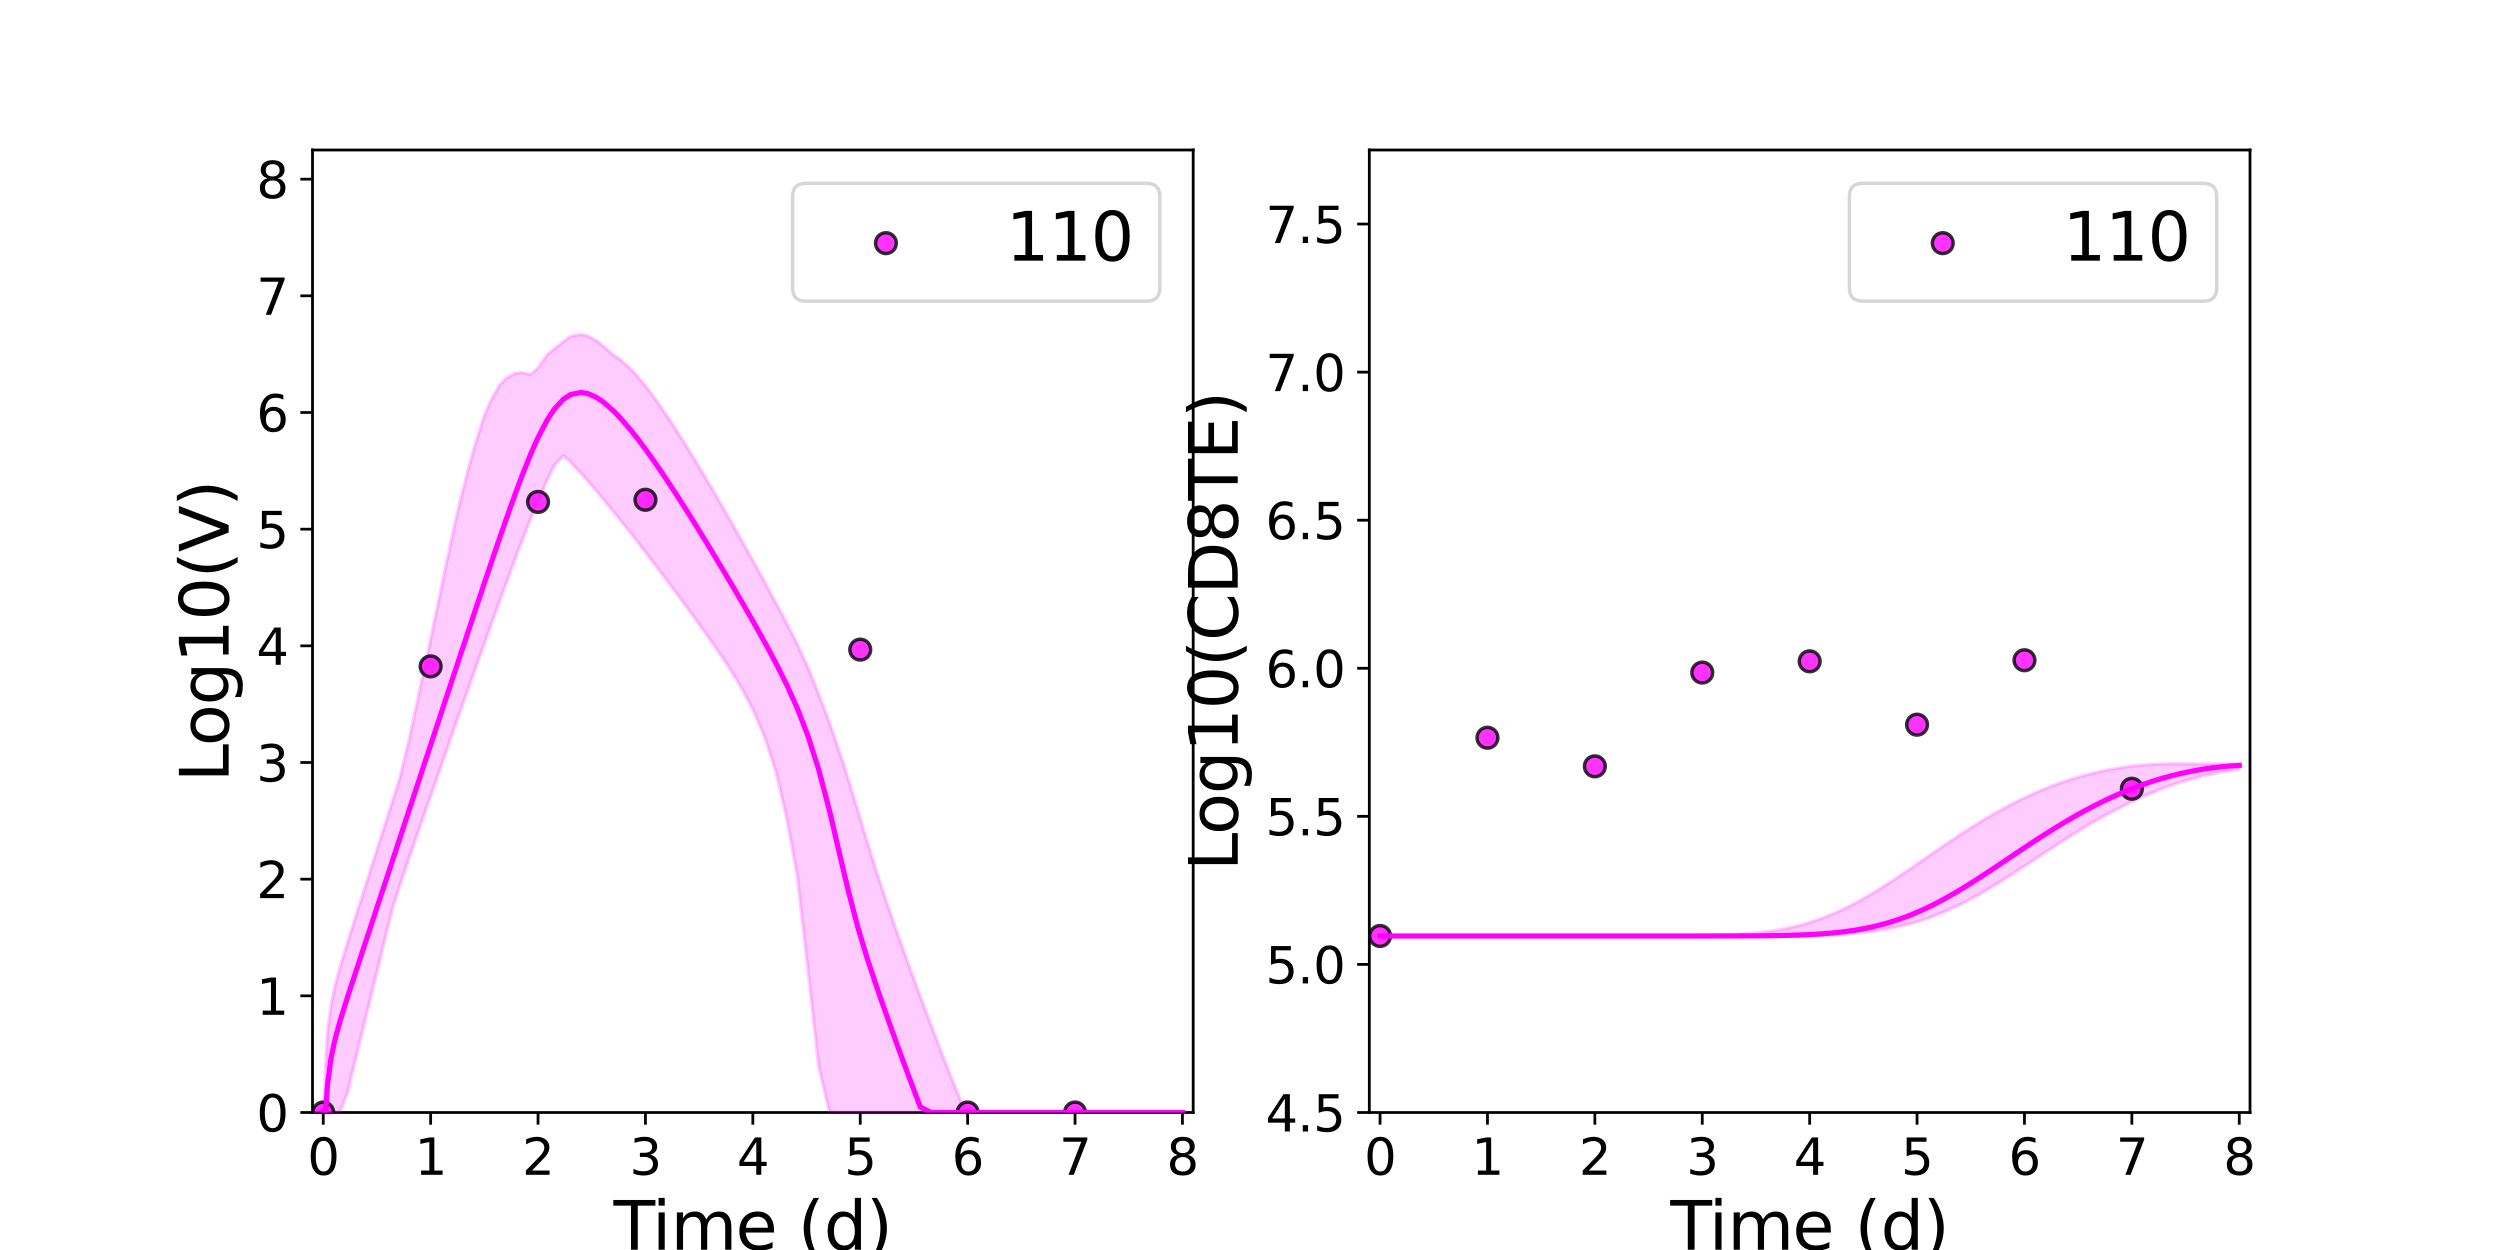 <?xml version="1.0" encoding="utf-8" standalone="no"?>
<!DOCTYPE svg PUBLIC "-//W3C//DTD SVG 1.1//EN"
  "http://www.w3.org/Graphics/SVG/1.1/DTD/svg11.dtd">
<svg xmlns:xlink="http://www.w3.org/1999/xlink" width="720pt" height="360pt" viewBox="0 0 720 360" xmlns="http://www.w3.org/2000/svg" version="1.1">
 <defs>
  <style type="text/css">*{stroke-linejoin: round; stroke-linecap: butt}</style>
 </defs>
 <g id="figure_1">
  <g id="patch_1">
   <path d="M 0 360 
L 720 360 
L 720 0 
L 0 0 
z
" style="fill: #ffffff"/>
  </g>
  <g id="axes_1">
   <g id="patch_2">
    <path d="M 90 320.4 
L 343.636 320.4 
L 343.636 43.2 
L 90 43.2 
z
" style="fill: #ffffff"/>
   </g>
   <g id="matplotlib.axis_1">
    <g id="xtick_1">
     <g id="line2d_1">
      <defs>
       <path id="m2913ade036" d="M 0 0 
L 0 3.5 
" style="stroke: #000000; stroke-width: 0.8"/>
      </defs>
      <g>
       <use xlink:href="#m2913ade036" x="93.093" y="320.4" style="stroke: #000000; stroke-width: 0.8"/>
      </g>
     </g>
     <g id="text_1">
      <!-- 0 -->
      <g transform="translate(88.512 338.342) scale(0.144 -0.144)">
       <defs>
        <path id="DejaVuSans-30" d="M 2034 4250 
Q 1547 4250 1301 3770 
Q 1056 3291 1056 2328 
Q 1056 1369 1301 889 
Q 1547 409 2034 409 
Q 2525 409 2770 889 
Q 3016 1369 3016 2328 
Q 3016 3291 2770 3770 
Q 2525 4250 2034 4250 
z
M 2034 4750 
Q 2819 4750 3233 4129 
Q 3647 3509 3647 2328 
Q 3647 1150 3233 529 
Q 2819 -91 2034 -91 
Q 1250 -91 836 529 
Q 422 1150 422 2328 
Q 422 3509 836 4129 
Q 1250 4750 2034 4750 
z
" transform="scale(0.016)"/>
       </defs>
       <use xlink:href="#DejaVuSans-30"/>
      </g>
     </g>
    </g>
    <g id="xtick_2">
     <g id="line2d_2">
      <g>
       <use xlink:href="#m2913ade036" x="124.024" y="320.4" style="stroke: #000000; stroke-width: 0.8"/>
      </g>
     </g>
     <g id="text_2">
      <!-- 1 -->
      <g transform="translate(119.443 338.342) scale(0.144 -0.144)">
       <defs>
        <path id="DejaVuSans-31" d="M 794 531 
L 1825 531 
L 1825 4091 
L 703 3866 
L 703 4441 
L 1819 4666 
L 2450 4666 
L 2450 531 
L 3481 531 
L 3481 0 
L 794 0 
L 794 531 
z
" transform="scale(0.016)"/>
       </defs>
       <use xlink:href="#DejaVuSans-31"/>
      </g>
     </g>
    </g>
    <g id="xtick_3">
     <g id="line2d_3">
      <g>
       <use xlink:href="#m2913ade036" x="154.956" y="320.4" style="stroke: #000000; stroke-width: 0.8"/>
      </g>
     </g>
     <g id="text_3">
      <!-- 2 -->
      <g transform="translate(150.375 338.342) scale(0.144 -0.144)">
       <defs>
        <path id="DejaVuSans-32" d="M 1228 531 
L 3431 531 
L 3431 0 
L 469 0 
L 469 531 
Q 828 903 1448 1529 
Q 2069 2156 2228 2338 
Q 2531 2678 2651 2914 
Q 2772 3150 2772 3378 
Q 2772 3750 2511 3984 
Q 2250 4219 1831 4219 
Q 1534 4219 1204 4116 
Q 875 4013 500 3803 
L 500 4441 
Q 881 4594 1212 4672 
Q 1544 4750 1819 4750 
Q 2544 4750 2975 4387 
Q 3406 4025 3406 3419 
Q 3406 3131 3298 2873 
Q 3191 2616 2906 2266 
Q 2828 2175 2409 1742 
Q 1991 1309 1228 531 
z
" transform="scale(0.016)"/>
       </defs>
       <use xlink:href="#DejaVuSans-32"/>
      </g>
     </g>
    </g>
    <g id="xtick_4">
     <g id="line2d_4">
      <g>
       <use xlink:href="#m2913ade036" x="185.887" y="320.4" style="stroke: #000000; stroke-width: 0.8"/>
      </g>
     </g>
     <g id="text_4">
      <!-- 3 -->
      <g transform="translate(181.306 338.342) scale(0.144 -0.144)">
       <defs>
        <path id="DejaVuSans-33" d="M 2597 2516 
Q 3050 2419 3304 2112 
Q 3559 1806 3559 1356 
Q 3559 666 3084 287 
Q 2609 -91 1734 -91 
Q 1441 -91 1130 -33 
Q 819 25 488 141 
L 488 750 
Q 750 597 1062 519 
Q 1375 441 1716 441 
Q 2309 441 2620 675 
Q 2931 909 2931 1356 
Q 2931 1769 2642 2001 
Q 2353 2234 1838 2234 
L 1294 2234 
L 1294 2753 
L 1863 2753 
Q 2328 2753 2575 2939 
Q 2822 3125 2822 3475 
Q 2822 3834 2567 4026 
Q 2313 4219 1838 4219 
Q 1578 4219 1281 4162 
Q 984 4106 628 3988 
L 628 4550 
Q 988 4650 1302 4700 
Q 1616 4750 1894 4750 
Q 2613 4750 3031 4423 
Q 3450 4097 3450 3541 
Q 3450 3153 3228 2886 
Q 3006 2619 2597 2516 
z
" transform="scale(0.016)"/>
       </defs>
       <use xlink:href="#DejaVuSans-33"/>
      </g>
     </g>
    </g>
    <g id="xtick_5">
     <g id="line2d_5">
      <g>
       <use xlink:href="#m2913ade036" x="216.818" y="320.4" style="stroke: #000000; stroke-width: 0.8"/>
      </g>
     </g>
     <g id="text_5">
      <!-- 4 -->
      <g transform="translate(212.237 338.342) scale(0.144 -0.144)">
       <defs>
        <path id="DejaVuSans-34" d="M 2419 4116 
L 825 1625 
L 2419 1625 
L 2419 4116 
z
M 2253 4666 
L 3047 4666 
L 3047 1625 
L 3713 1625 
L 3713 1100 
L 3047 1100 
L 3047 0 
L 2419 0 
L 2419 1100 
L 313 1100 
L 313 1709 
L 2253 4666 
z
" transform="scale(0.016)"/>
       </defs>
       <use xlink:href="#DejaVuSans-34"/>
      </g>
     </g>
    </g>
    <g id="xtick_6">
     <g id="line2d_6">
      <g>
       <use xlink:href="#m2913ade036" x="247.749" y="320.4" style="stroke: #000000; stroke-width: 0.8"/>
      </g>
     </g>
     <g id="text_6">
      <!-- 5 -->
      <g transform="translate(243.168 338.342) scale(0.144 -0.144)">
       <defs>
        <path id="DejaVuSans-35" d="M 691 4666 
L 3169 4666 
L 3169 4134 
L 1269 4134 
L 1269 2991 
Q 1406 3038 1543 3061 
Q 1681 3084 1819 3084 
Q 2600 3084 3056 2656 
Q 3513 2228 3513 1497 
Q 3513 744 3044 326 
Q 2575 -91 1722 -91 
Q 1428 -91 1123 -41 
Q 819 9 494 109 
L 494 744 
Q 775 591 1075 516 
Q 1375 441 1709 441 
Q 2250 441 2565 725 
Q 2881 1009 2881 1497 
Q 2881 1984 2565 2268 
Q 2250 2553 1709 2553 
Q 1456 2553 1204 2497 
Q 953 2441 691 2322 
L 691 4666 
z
" transform="scale(0.016)"/>
       </defs>
       <use xlink:href="#DejaVuSans-35"/>
      </g>
     </g>
    </g>
    <g id="xtick_7">
     <g id="line2d_7">
      <g>
       <use xlink:href="#m2913ade036" x="278.681" y="320.4" style="stroke: #000000; stroke-width: 0.8"/>
      </g>
     </g>
     <g id="text_7">
      <!-- 6 -->
      <g transform="translate(274.1 338.342) scale(0.144 -0.144)">
       <defs>
        <path id="DejaVuSans-36" d="M 2113 2584 
Q 1688 2584 1439 2293 
Q 1191 2003 1191 1497 
Q 1191 994 1439 701 
Q 1688 409 2113 409 
Q 2538 409 2786 701 
Q 3034 994 3034 1497 
Q 3034 2003 2786 2293 
Q 2538 2584 2113 2584 
z
M 3366 4563 
L 3366 3988 
Q 3128 4100 2886 4159 
Q 2644 4219 2406 4219 
Q 1781 4219 1451 3797 
Q 1122 3375 1075 2522 
Q 1259 2794 1537 2939 
Q 1816 3084 2150 3084 
Q 2853 3084 3261 2657 
Q 3669 2231 3669 1497 
Q 3669 778 3244 343 
Q 2819 -91 2113 -91 
Q 1303 -91 875 529 
Q 447 1150 447 2328 
Q 447 3434 972 4092 
Q 1497 4750 2381 4750 
Q 2619 4750 2861 4703 
Q 3103 4656 3366 4563 
z
" transform="scale(0.016)"/>
       </defs>
       <use xlink:href="#DejaVuSans-36"/>
      </g>
     </g>
    </g>
    <g id="xtick_8">
     <g id="line2d_8">
      <g>
       <use xlink:href="#m2913ade036" x="309.612" y="320.4" style="stroke: #000000; stroke-width: 0.8"/>
      </g>
     </g>
     <g id="text_8">
      <!-- 7 -->
      <g transform="translate(305.031 338.342) scale(0.144 -0.144)">
       <defs>
        <path id="DejaVuSans-37" d="M 525 4666 
L 3525 4666 
L 3525 4397 
L 1831 0 
L 1172 0 
L 2766 4134 
L 525 4134 
L 525 4666 
z
" transform="scale(0.016)"/>
       </defs>
       <use xlink:href="#DejaVuSans-37"/>
      </g>
     </g>
    </g>
    <g id="xtick_9">
     <g id="line2d_9">
      <g>
       <use xlink:href="#m2913ade036" x="340.543" y="320.4" style="stroke: #000000; stroke-width: 0.8"/>
      </g>
     </g>
     <g id="text_9">
      <!-- 8 -->
      <g transform="translate(335.962 338.342) scale(0.144 -0.144)">
       <defs>
        <path id="DejaVuSans-38" d="M 2034 2216 
Q 1584 2216 1326 1975 
Q 1069 1734 1069 1313 
Q 1069 891 1326 650 
Q 1584 409 2034 409 
Q 2484 409 2743 651 
Q 3003 894 3003 1313 
Q 3003 1734 2745 1975 
Q 2488 2216 2034 2216 
z
M 1403 2484 
Q 997 2584 770 2862 
Q 544 3141 544 3541 
Q 544 4100 942 4425 
Q 1341 4750 2034 4750 
Q 2731 4750 3128 4425 
Q 3525 4100 3525 3541 
Q 3525 3141 3298 2862 
Q 3072 2584 2669 2484 
Q 3125 2378 3379 2068 
Q 3634 1759 3634 1313 
Q 3634 634 3220 271 
Q 2806 -91 2034 -91 
Q 1263 -91 848 271 
Q 434 634 434 1313 
Q 434 1759 690 2068 
Q 947 2378 1403 2484 
z
M 1172 3481 
Q 1172 3119 1398 2916 
Q 1625 2713 2034 2713 
Q 2441 2713 2670 2916 
Q 2900 3119 2900 3481 
Q 2900 3844 2670 4047 
Q 2441 4250 2034 4250 
Q 1625 4250 1398 4047 
Q 1172 3844 1172 3481 
z
" transform="scale(0.016)"/>
       </defs>
       <use xlink:href="#DejaVuSans-38"/>
      </g>
     </g>
    </g>
    <g id="text_10">
     <!-- Time (d) -->
     <g transform="translate(176.693 359.925) scale(0.192 -0.192)">
      <defs>
       <path id="DejaVuSans-54" d="M -19 4666 
L 3928 4666 
L 3928 4134 
L 2272 4134 
L 2272 0 
L 1638 0 
L 1638 4134 
L -19 4134 
L -19 4666 
z
" transform="scale(0.016)"/>
       <path id="DejaVuSans-69" d="M 603 3500 
L 1178 3500 
L 1178 0 
L 603 0 
L 603 3500 
z
M 603 4863 
L 1178 4863 
L 1178 4134 
L 603 4134 
L 603 4863 
z
" transform="scale(0.016)"/>
       <path id="DejaVuSans-6d" d="M 3328 2828 
Q 3544 3216 3844 3400 
Q 4144 3584 4550 3584 
Q 5097 3584 5394 3201 
Q 5691 2819 5691 2113 
L 5691 0 
L 5113 0 
L 5113 2094 
Q 5113 2597 4934 2840 
Q 4756 3084 4391 3084 
Q 3944 3084 3684 2787 
Q 3425 2491 3425 1978 
L 3425 0 
L 2847 0 
L 2847 2094 
Q 2847 2600 2669 2842 
Q 2491 3084 2119 3084 
Q 1678 3084 1418 2786 
Q 1159 2488 1159 1978 
L 1159 0 
L 581 0 
L 581 3500 
L 1159 3500 
L 1159 2956 
Q 1356 3278 1631 3431 
Q 1906 3584 2284 3584 
Q 2666 3584 2933 3390 
Q 3200 3197 3328 2828 
z
" transform="scale(0.016)"/>
       <path id="DejaVuSans-65" d="M 3597 1894 
L 3597 1613 
L 953 1613 
Q 991 1019 1311 708 
Q 1631 397 2203 397 
Q 2534 397 2845 478 
Q 3156 559 3463 722 
L 3463 178 
Q 3153 47 2828 -22 
Q 2503 -91 2169 -91 
Q 1331 -91 842 396 
Q 353 884 353 1716 
Q 353 2575 817 3079 
Q 1281 3584 2069 3584 
Q 2775 3584 3186 3129 
Q 3597 2675 3597 1894 
z
M 3022 2063 
Q 3016 2534 2758 2815 
Q 2500 3097 2075 3097 
Q 1594 3097 1305 2825 
Q 1016 2553 972 2059 
L 3022 2063 
z
" transform="scale(0.016)"/>
       <path id="DejaVuSans-20" transform="scale(0.016)"/>
       <path id="DejaVuSans-28" d="M 1984 4856 
Q 1566 4138 1362 3434 
Q 1159 2731 1159 2009 
Q 1159 1288 1364 580 
Q 1569 -128 1984 -844 
L 1484 -844 
Q 1016 -109 783 600 
Q 550 1309 550 2009 
Q 550 2706 781 3412 
Q 1013 4119 1484 4856 
L 1984 4856 
z
" transform="scale(0.016)"/>
       <path id="DejaVuSans-64" d="M 2906 2969 
L 2906 4863 
L 3481 4863 
L 3481 0 
L 2906 0 
L 2906 525 
Q 2725 213 2448 61 
Q 2172 -91 1784 -91 
Q 1150 -91 751 415 
Q 353 922 353 1747 
Q 353 2572 751 3078 
Q 1150 3584 1784 3584 
Q 2172 3584 2448 3432 
Q 2725 3281 2906 2969 
z
M 947 1747 
Q 947 1113 1208 752 
Q 1469 391 1925 391 
Q 2381 391 2643 752 
Q 2906 1113 2906 1747 
Q 2906 2381 2643 2742 
Q 2381 3103 1925 3103 
Q 1469 3103 1208 2742 
Q 947 2381 947 1747 
z
" transform="scale(0.016)"/>
       <path id="DejaVuSans-29" d="M 513 4856 
L 1013 4856 
Q 1481 4119 1714 3412 
Q 1947 2706 1947 2009 
Q 1947 1309 1714 600 
Q 1481 -109 1013 -844 
L 513 -844 
Q 928 -128 1133 580 
Q 1338 1288 1338 2009 
Q 1338 2731 1133 3434 
Q 928 4138 513 4856 
z
" transform="scale(0.016)"/>
      </defs>
      <use xlink:href="#DejaVuSans-54"/>
      <use xlink:href="#DejaVuSans-69" x="57.959"/>
      <use xlink:href="#DejaVuSans-6d" x="85.742"/>
      <use xlink:href="#DejaVuSans-65" x="183.154"/>
      <use xlink:href="#DejaVuSans-20" x="244.678"/>
      <use xlink:href="#DejaVuSans-28" x="276.465"/>
      <use xlink:href="#DejaVuSans-64" x="315.479"/>
      <use xlink:href="#DejaVuSans-29" x="378.955"/>
     </g>
    </g>
   </g>
   <g id="matplotlib.axis_2">
    <g id="ytick_1">
     <g id="line2d_10">
      <defs>
       <path id="md9b25d0f3f" d="M 0 0 
L -3.5 0 
" style="stroke: #000000; stroke-width: 0.8"/>
      </defs>
      <g>
       <use xlink:href="#md9b25d0f3f" x="90" y="320.4" style="stroke: #000000; stroke-width: 0.8"/>
      </g>
     </g>
     <g id="text_11">
      <!-- 0 -->
      <g transform="translate(73.838 325.871) scale(0.144 -0.144)">
       <use xlink:href="#DejaVuSans-30"/>
      </g>
     </g>
    </g>
    <g id="ytick_2">
     <g id="line2d_11">
      <g>
       <use xlink:href="#md9b25d0f3f" x="90" y="286.8" style="stroke: #000000; stroke-width: 0.8"/>
      </g>
     </g>
     <g id="text_12">
      <!-- 1 -->
      <g transform="translate(73.838 292.271) scale(0.144 -0.144)">
       <use xlink:href="#DejaVuSans-31"/>
      </g>
     </g>
    </g>
    <g id="ytick_3">
     <g id="line2d_12">
      <g>
       <use xlink:href="#md9b25d0f3f" x="90" y="253.2" style="stroke: #000000; stroke-width: 0.8"/>
      </g>
     </g>
     <g id="text_13">
      <!-- 2 -->
      <g transform="translate(73.838 258.671) scale(0.144 -0.144)">
       <use xlink:href="#DejaVuSans-32"/>
      </g>
     </g>
    </g>
    <g id="ytick_4">
     <g id="line2d_13">
      <g>
       <use xlink:href="#md9b25d0f3f" x="90" y="219.6" style="stroke: #000000; stroke-width: 0.8"/>
      </g>
     </g>
     <g id="text_14">
      <!-- 3 -->
      <g transform="translate(73.838 225.071) scale(0.144 -0.144)">
       <use xlink:href="#DejaVuSans-33"/>
      </g>
     </g>
    </g>
    <g id="ytick_5">
     <g id="line2d_14">
      <g>
       <use xlink:href="#md9b25d0f3f" x="90" y="186" style="stroke: #000000; stroke-width: 0.8"/>
      </g>
     </g>
     <g id="text_15">
      <!-- 4 -->
      <g transform="translate(73.838 191.471) scale(0.144 -0.144)">
       <use xlink:href="#DejaVuSans-34"/>
      </g>
     </g>
    </g>
    <g id="ytick_6">
     <g id="line2d_15">
      <g>
       <use xlink:href="#md9b25d0f3f" x="90" y="152.4" style="stroke: #000000; stroke-width: 0.8"/>
      </g>
     </g>
     <g id="text_16">
      <!-- 5 -->
      <g transform="translate(73.838 157.871) scale(0.144 -0.144)">
       <use xlink:href="#DejaVuSans-35"/>
      </g>
     </g>
    </g>
    <g id="ytick_7">
     <g id="line2d_16">
      <g>
       <use xlink:href="#md9b25d0f3f" x="90" y="118.8" style="stroke: #000000; stroke-width: 0.8"/>
      </g>
     </g>
     <g id="text_17">
      <!-- 6 -->
      <g transform="translate(73.838 124.271) scale(0.144 -0.144)">
       <use xlink:href="#DejaVuSans-36"/>
      </g>
     </g>
    </g>
    <g id="ytick_8">
     <g id="line2d_17">
      <g>
       <use xlink:href="#md9b25d0f3f" x="90" y="85.2" style="stroke: #000000; stroke-width: 0.8"/>
      </g>
     </g>
     <g id="text_18">
      <!-- 7 -->
      <g transform="translate(73.838 90.671) scale(0.144 -0.144)">
       <use xlink:href="#DejaVuSans-37"/>
      </g>
     </g>
    </g>
    <g id="ytick_9">
     <g id="line2d_18">
      <g>
       <use xlink:href="#md9b25d0f3f" x="90" y="51.6" style="stroke: #000000; stroke-width: 0.8"/>
      </g>
     </g>
     <g id="text_19">
      <!-- 8 -->
      <g transform="translate(73.838 57.071) scale(0.144 -0.144)">
       <use xlink:href="#DejaVuSans-38"/>
      </g>
     </g>
    </g>
    <g id="text_20">
     <!-- Log10(V) -->
     <g transform="translate(65.845 225.224) rotate(-90) scale(0.192 -0.192)">
      <defs>
       <path id="DejaVuSans-4c" d="M 628 4666 
L 1259 4666 
L 1259 531 
L 3531 531 
L 3531 0 
L 628 0 
L 628 4666 
z
" transform="scale(0.016)"/>
       <path id="DejaVuSans-6f" d="M 1959 3097 
Q 1497 3097 1228 2736 
Q 959 2375 959 1747 
Q 959 1119 1226 758 
Q 1494 397 1959 397 
Q 2419 397 2687 759 
Q 2956 1122 2956 1747 
Q 2956 2369 2687 2733 
Q 2419 3097 1959 3097 
z
M 1959 3584 
Q 2709 3584 3137 3096 
Q 3566 2609 3566 1747 
Q 3566 888 3137 398 
Q 2709 -91 1959 -91 
Q 1206 -91 779 398 
Q 353 888 353 1747 
Q 353 2609 779 3096 
Q 1206 3584 1959 3584 
z
" transform="scale(0.016)"/>
       <path id="DejaVuSans-67" d="M 2906 1791 
Q 2906 2416 2648 2759 
Q 2391 3103 1925 3103 
Q 1463 3103 1205 2759 
Q 947 2416 947 1791 
Q 947 1169 1205 825 
Q 1463 481 1925 481 
Q 2391 481 2648 825 
Q 2906 1169 2906 1791 
z
M 3481 434 
Q 3481 -459 3084 -895 
Q 2688 -1331 1869 -1331 
Q 1566 -1331 1297 -1286 
Q 1028 -1241 775 -1147 
L 775 -588 
Q 1028 -725 1275 -790 
Q 1522 -856 1778 -856 
Q 2344 -856 2625 -561 
Q 2906 -266 2906 331 
L 2906 616 
Q 2728 306 2450 153 
Q 2172 0 1784 0 
Q 1141 0 747 490 
Q 353 981 353 1791 
Q 353 2603 747 3093 
Q 1141 3584 1784 3584 
Q 2172 3584 2450 3431 
Q 2728 3278 2906 2969 
L 2906 3500 
L 3481 3500 
L 3481 434 
z
" transform="scale(0.016)"/>
       <path id="DejaVuSans-56" d="M 1831 0 
L 50 4666 
L 709 4666 
L 2188 738 
L 3669 4666 
L 4325 4666 
L 2547 0 
L 1831 0 
z
" transform="scale(0.016)"/>
      </defs>
      <use xlink:href="#DejaVuSans-4c"/>
      <use xlink:href="#DejaVuSans-6f" x="53.963"/>
      <use xlink:href="#DejaVuSans-67" x="115.145"/>
      <use xlink:href="#DejaVuSans-31" x="178.621"/>
      <use xlink:href="#DejaVuSans-30" x="242.244"/>
      <use xlink:href="#DejaVuSans-28" x="305.867"/>
      <use xlink:href="#DejaVuSans-56" x="344.881"/>
      <use xlink:href="#DejaVuSans-29" x="413.289"/>
     </g>
    </g>
   </g>
   <g id="patch_3">
    <path d="M 90 320.4 
L 90 43.2 
" style="fill: none; stroke: #000000; stroke-width: 0.8; stroke-linejoin: miter; stroke-linecap: square"/>
   </g>
   <g id="patch_4">
    <path d="M 343.636 320.4 
L 343.636 43.2 
" style="fill: none; stroke: #000000; stroke-width: 0.8; stroke-linejoin: miter; stroke-linecap: square"/>
   </g>
   <g id="patch_5">
    <path d="M 90 320.4 
L 343.636 320.4 
" style="fill: none; stroke: #000000; stroke-width: 0.8; stroke-linejoin: miter; stroke-linecap: square"/>
   </g>
   <g id="patch_6">
    <path d="M 90 43.2 
L 343.636 43.2 
" style="fill: none; stroke: #000000; stroke-width: 0.8; stroke-linejoin: miter; stroke-linecap: square"/>
   </g>
   <g id="PolyCollection_1">
    <defs>
     <path id="m3d0d33f099" d="M 93.093 -39.6 
L 93.093 -39.6 
L 93.094 -39.6 
L 93.101 -39.6 
L 93.172 -39.6 
L 93.3 -39.6 
L 93.748 -39.6 
L 94.338 -39.6 
L 95.32 -39.6 
L 96.462 -39.6 
L 97.884 -39.805 
L 100.103 -45.394 
L 101.78 -52.384 
L 104.484 -63.441 
L 106.24 -70.634 
L 108.857 -81.378 
L 110.676 -88.849 
L 113.268 -99.232 
L 115.123 -104.87 
L 117.93 -113.256 
L 119.731 -118.418 
L 122.146 -125.374 
L 124.002 -130.681 
L 126.601 -138.141 
L 128.43 -143.369 
L 130.838 -150.285 
L 132.692 -155.58 
L 135.253 -162.78 
L 137.074 -167.876 
L 139.465 -174.563 
L 141.315 -179.714 
L 143.872 -186.791 
L 145.716 -191.866 
L 148.465 -199.285 
L 150.31 -204.176 
L 152.892 -210.767 
L 154.826 -215.534 
L 157.624 -221.795 
L 159.539 -225.797 
L 162.256 -228.803 
L 164.27 -226.984 
L 167.303 -223.686 
L 169.297 -221.448 
L 171.841 -218.478 
L 173.845 -216.098 
L 176.565 -212.779 
L 178.575 -210.293 
L 181.632 -206.434 
L 183.717 -203.77 
L 186.81 -199.759 
L 189.093 -196.767 
L 192.186 -192.666 
L 194.486 -189.585 
L 197.579 -185.398 
L 199.895 -182.227 
L 202.988 -177.923 
L 205.392 -174.516 
L 208.485 -169.98 
L 211.043 -166.01 
L 214.136 -160.821 
L 217.229 -154.801 
L 220.322 -147.54 
L 223.415 -137.886 
L 226.509 -124.791 
L 229.602 -107.83 
L 232.695 -80.678 
L 235.788 -52.881 
L 238.881 -39.778 
L 241.974 -39.6 
L 244.342 -39.6 
L 247.062 -39.6 
L 249.783 -39.6 
L 252.679 -39.6 
L 255.772 -39.6 
L 258.866 -39.6 
L 261.959 -39.6 
L 265.052 -39.6 
L 268.145 -39.6 
L 271.238 -39.6 
L 274.331 -39.6 
L 277.424 -39.6 
L 280.517 -39.6 
L 283.611 -39.6 
L 286.704 -39.6 
L 289.797 -39.6 
L 292.89 -39.6 
L 295.983 -39.6 
L 299.076 -39.6 
L 302.169 -39.6 
L 305.262 -39.6 
L 308.356 -39.6 
L 311.449 -39.6 
L 314.542 -39.6 
L 317.635 -39.6 
L 320.728 -39.6 
L 323.821 -39.6 
L 326.914 -39.6 
L 330.007 -39.6 
L 333.101 -39.6 
L 336.194 -39.6 
L 336.256 -39.6 
L 336.376 -39.6 
L 336.488 -39.6 
L 337.138 -39.6 
L 338.05 -39.6 
L 340.543 -39.6 
L 340.543 -39.6 
L 340.543 -39.6 
L 338.05 -39.6 
L 337.138 -39.6 
L 336.488 -39.6 
L 336.376 -39.6 
L 336.256 -39.6 
L 336.194 -39.6 
L 333.101 -39.6 
L 330.007 -39.6 
L 326.914 -39.6 
L 323.821 -39.6 
L 320.728 -39.6 
L 317.635 -39.6 
L 314.542 -39.6 
L 311.449 -39.6 
L 308.356 -39.6 
L 305.262 -39.6 
L 302.169 -39.6 
L 299.076 -39.6 
L 295.983 -39.6 
L 292.89 -39.6 
L 289.797 -39.6 
L 286.704 -39.6 
L 283.611 -39.6 
L 280.517 -39.61 
L 277.424 -41.3 
L 274.331 -48.729 
L 271.238 -56.687 
L 268.145 -64.781 
L 265.052 -73.022 
L 261.959 -81.426 
L 258.866 -90.026 
L 255.772 -98.905 
L 252.679 -108.242 
L 249.783 -117.521 
L 247.062 -126.597 
L 244.342 -135.464 
L 241.974 -142.895 
L 238.881 -151.851 
L 235.788 -160.052 
L 232.695 -167.788 
L 229.602 -174.507 
L 226.509 -180.615 
L 223.415 -186.474 
L 220.322 -192.227 
L 217.229 -197.857 
L 214.136 -203.401 
L 211.043 -208.873 
L 208.485 -213.342 
L 205.392 -218.678 
L 202.988 -222.762 
L 199.895 -227.912 
L 197.579 -231.687 
L 194.486 -236.583 
L 192.186 -240.075 
L 189.093 -244.568 
L 186.81 -247.673 
L 183.717 -251.497 
L 181.632 -253.753 
L 178.575 -256.504 
L 176.565 -257.786 
L 173.845 -260.234 
L 171.841 -261.868 
L 169.297 -263.225 
L 167.303 -263.691 
L 164.27 -263.084 
L 162.256 -261.628 
L 159.539 -259.445 
L 157.624 -257.868 
L 154.826 -253.898 
L 152.892 -252.15 
L 150.31 -252.673 
L 148.465 -252.501 
L 145.716 -251.016 
L 143.872 -249.047 
L 141.315 -244.515 
L 139.465 -240.167 
L 137.074 -232.75 
L 135.253 -226.329 
L 132.692 -216.357 
L 130.838 -208.366 
L 128.43 -197.141 
L 126.601 -188.323 
L 124.002 -175.755 
L 122.146 -167.091 
L 119.731 -155.848 
L 117.93 -147.451 
L 115.123 -135.786 
L 113.268 -129.956 
L 110.676 -121.84 
L 108.857 -116.128 
L 106.24 -107.924 
L 104.484 -102.418 
L 101.78 -93.911 
L 100.103 -88.622 
L 97.884 -81.251 
L 96.462 -76.075 
L 95.32 -70.171 
L 94.338 -63.099 
L 93.748 -52.622 
L 93.3 -40.957 
L 93.172 -39.6 
L 93.101 -39.6 
L 93.094 -39.6 
L 93.093 -39.6 
z
" style="stroke: #ff00ff; stroke-opacity: 0.2"/>
    </defs>
    <g clip-path="url(#p924daa5e20)">
     <use xlink:href="#m3d0d33f099" x="0" y="360" style="fill: #ff00ff; fill-opacity: 0.2; stroke: #ff00ff; stroke-opacity: 0.2"/>
    </g>
   </g>
   <g id="legend_1">
    <g id="patch_7">
     <path d="M 232.108 86.742 
L 330.196 86.742 
Q 334.036 86.742 334.036 82.902 
L 334.036 56.64 
Q 334.036 52.8 330.196 52.8 
L 232.108 52.8 
Q 228.268 52.8 228.268 56.64 
L 228.268 82.902 
Q 228.268 86.742 232.108 86.742 
z
" style="fill: #ffffff; opacity: 0.8; stroke: #cccccc; stroke-linejoin: miter"/>
    </g>
    <g id="PathCollection_1">
     <defs>
      <path id="m6fab0ca202" d="M 0 3 
C 0.796 3 1.559 2.684 2.121 2.121 
C 2.684 1.559 3 0.796 3 0 
C 3 -0.796 2.684 -1.559 2.121 -2.121 
C 1.559 -2.684 0.796 -3 0 -3 
C -0.796 -3 -1.559 -2.684 -2.121 -2.121 
C -2.684 -1.559 -3 -0.796 -3 0 
C -3 0.796 -2.684 1.559 -2.121 2.121 
C -1.559 2.684 -0.796 3 0 3 
z
" style="stroke: #000000; stroke-opacity: 0.8"/>
     </defs>
     <g>
      <use xlink:href="#m6fab0ca202" x="255.148" y="70.029" style="fill: #ff00ff; fill-opacity: 0.8; stroke: #000000; stroke-opacity: 0.8"/>
     </g>
    </g>
    <g id="text_21">
     <!-- 110 -->
     <g transform="translate(289.708 75.069) scale(0.192 -0.192)">
      <use xlink:href="#DejaVuSans-31"/>
      <use xlink:href="#DejaVuSans-31" x="63.623"/>
      <use xlink:href="#DejaVuSans-30" x="127.246"/>
     </g>
    </g>
   </g>
   <g id="PathCollection_2">
    <g clip-path="url(#p924daa5e20)">
     <use xlink:href="#m6fab0ca202" x="93.093" y="320.4" style="fill: #ff00ff; fill-opacity: 0.8; stroke: #000000; stroke-opacity: 0.8"/>
     <use xlink:href="#m6fab0ca202" x="124.024" y="191.916" style="fill: #ff00ff; fill-opacity: 0.8; stroke: #000000; stroke-opacity: 0.8"/>
     <use xlink:href="#m6fab0ca202" x="154.956" y="144.554" style="fill: #ff00ff; fill-opacity: 0.8; stroke: #000000; stroke-opacity: 0.8"/>
     <use xlink:href="#m6fab0ca202" x="185.887" y="143.938" style="fill: #ff00ff; fill-opacity: 0.8; stroke: #000000; stroke-opacity: 0.8"/>
     <use xlink:href="#m6fab0ca202" x="247.749" y="187.094" style="fill: #ff00ff; fill-opacity: 0.8; stroke: #000000; stroke-opacity: 0.8"/>
     <use xlink:href="#m6fab0ca202" x="278.681" y="320.4" style="fill: #ff00ff; fill-opacity: 0.8; stroke: #000000; stroke-opacity: 0.8"/>
     <use xlink:href="#m6fab0ca202" x="309.612" y="320.4" style="fill: #ff00ff; fill-opacity: 0.8; stroke: #000000; stroke-opacity: 0.8"/>
    </g>
   </g>
   <g id="line2d_19">
    <path d="M 93.093 320.4 
L 93.094 320.4 
L 93.101 320.4 
L 93.172 320.4 
L 93.3 320.4 
L 93.748 320.4 
L 94.338 312.299 
L 95.32 304.818 
L 96.462 299.398 
L 97.884 294.222 
L 100.103 287.115 
L 101.78 281.991 
L 104.484 273.748 
L 106.24 268.447 
L 108.857 260.497 
L 110.676 255.005 
L 113.268 247.136 
L 115.123 241.534 
L 117.93 232.994 
L 119.731 227.556 
L 122.146 220.237 
L 124.002 214.635 
L 126.601 206.749 
L 128.43 201.235 
L 130.838 193.949 
L 132.692 188.37 
L 135.253 180.637 
L 137.074 175.184 
L 139.465 168.029 
L 141.315 162.553 
L 143.872 155.037 
L 145.716 149.731 
L 148.465 142.023 
L 150.31 137.097 
L 152.892 130.642 
L 154.826 126.272 
L 157.624 120.894 
L 159.539 117.958 
L 162.256 114.98 
L 164.27 113.661 
L 167.303 113.01 
L 169.297 113.344 
L 171.841 114.488 
L 173.845 115.859 
L 176.565 118.234 
L 178.575 120.303 
L 181.632 123.839 
L 183.717 126.473 
L 186.81 130.64 
L 189.093 133.877 
L 192.186 138.441 
L 194.486 141.939 
L 197.579 146.77 
L 199.895 150.457 
L 202.988 155.475 
L 205.392 159.426 
L 208.485 164.585 
L 211.043 168.9 
L 214.136 174.195 
L 217.229 179.587 
L 220.322 185.123 
L 223.415 190.896 
L 226.509 197.075 
L 229.602 203.945 
L 232.695 211.952 
L 235.788 221.653 
L 238.881 233.41 
L 241.974 246.702 
L 244.342 256.676 
L 247.062 267.084 
L 249.783 276.09 
L 252.679 284.802 
L 255.772 293.657 
L 258.866 302.244 
L 261.959 310.628 
L 265.052 318.834 
L 268.145 320.4 
L 271.238 320.4 
L 274.331 320.4 
L 277.424 320.4 
L 280.517 320.4 
L 283.611 320.4 
L 286.704 320.4 
L 289.797 320.4 
L 292.89 320.4 
L 295.983 320.4 
L 299.076 320.4 
L 302.169 320.4 
L 305.262 320.4 
L 308.356 320.4 
L 311.449 320.4 
L 314.542 320.4 
L 317.635 320.4 
L 320.728 320.4 
L 323.821 320.4 
L 326.914 320.4 
L 330.007 320.4 
L 333.101 320.4 
L 336.194 320.4 
L 336.256 320.4 
L 336.376 320.4 
L 336.488 320.4 
L 337.138 320.4 
L 338.05 320.4 
L 340.543 320.4 
" clip-path="url(#p924daa5e20)" style="fill: none; stroke: #ff00ff; stroke-width: 1.5; stroke-linecap: square"/>
   </g>
  </g>
  <g id="axes_2">
   <g id="patch_8">
    <path d="M 394.364 320.4 
L 648 320.4 
L 648 43.2 
L 394.364 43.2 
z
" style="fill: #ffffff"/>
   </g>
   <g id="matplotlib.axis_3">
    <g id="xtick_10">
     <g id="line2d_20">
      <g>
       <use xlink:href="#m2913ade036" x="397.457" y="320.4" style="stroke: #000000; stroke-width: 0.8"/>
      </g>
     </g>
     <g id="text_22">
      <!-- 0 -->
      <g transform="translate(392.876 338.342) scale(0.144 -0.144)">
       <use xlink:href="#DejaVuSans-30"/>
      </g>
     </g>
    </g>
    <g id="xtick_11">
     <g id="line2d_21">
      <g>
       <use xlink:href="#m2913ade036" x="428.388" y="320.4" style="stroke: #000000; stroke-width: 0.8"/>
      </g>
     </g>
     <g id="text_23">
      <!-- 1 -->
      <g transform="translate(423.807 338.342) scale(0.144 -0.144)">
       <use xlink:href="#DejaVuSans-31"/>
      </g>
     </g>
    </g>
    <g id="xtick_12">
     <g id="line2d_22">
      <g>
       <use xlink:href="#m2913ade036" x="459.319" y="320.4" style="stroke: #000000; stroke-width: 0.8"/>
      </g>
     </g>
     <g id="text_24">
      <!-- 2 -->
      <g transform="translate(454.738 338.342) scale(0.144 -0.144)">
       <use xlink:href="#DejaVuSans-32"/>
      </g>
     </g>
    </g>
    <g id="xtick_13">
     <g id="line2d_23">
      <g>
       <use xlink:href="#m2913ade036" x="490.251" y="320.4" style="stroke: #000000; stroke-width: 0.8"/>
      </g>
     </g>
     <g id="text_25">
      <!-- 3 -->
      <g transform="translate(485.67 338.342) scale(0.144 -0.144)">
       <use xlink:href="#DejaVuSans-33"/>
      </g>
     </g>
    </g>
    <g id="xtick_14">
     <g id="line2d_24">
      <g>
       <use xlink:href="#m2913ade036" x="521.182" y="320.4" style="stroke: #000000; stroke-width: 0.8"/>
      </g>
     </g>
     <g id="text_26">
      <!-- 4 -->
      <g transform="translate(516.601 338.342) scale(0.144 -0.144)">
       <use xlink:href="#DejaVuSans-34"/>
      </g>
     </g>
    </g>
    <g id="xtick_15">
     <g id="line2d_25">
      <g>
       <use xlink:href="#m2913ade036" x="552.113" y="320.4" style="stroke: #000000; stroke-width: 0.8"/>
      </g>
     </g>
     <g id="text_27">
      <!-- 5 -->
      <g transform="translate(547.532 338.342) scale(0.144 -0.144)">
       <use xlink:href="#DejaVuSans-35"/>
      </g>
     </g>
    </g>
    <g id="xtick_16">
     <g id="line2d_26">
      <g>
       <use xlink:href="#m2913ade036" x="583.044" y="320.4" style="stroke: #000000; stroke-width: 0.8"/>
      </g>
     </g>
     <g id="text_28">
      <!-- 6 -->
      <g transform="translate(578.463 338.342) scale(0.144 -0.144)">
       <use xlink:href="#DejaVuSans-36"/>
      </g>
     </g>
    </g>
    <g id="xtick_17">
     <g id="line2d_27">
      <g>
       <use xlink:href="#m2913ade036" x="613.976" y="320.4" style="stroke: #000000; stroke-width: 0.8"/>
      </g>
     </g>
     <g id="text_29">
      <!-- 7 -->
      <g transform="translate(609.395 338.342) scale(0.144 -0.144)">
       <use xlink:href="#DejaVuSans-37"/>
      </g>
     </g>
    </g>
    <g id="xtick_18">
     <g id="line2d_28">
      <g>
       <use xlink:href="#m2913ade036" x="644.907" y="320.4" style="stroke: #000000; stroke-width: 0.8"/>
      </g>
     </g>
     <g id="text_30">
      <!-- 8 -->
      <g transform="translate(640.326 338.342) scale(0.144 -0.144)">
       <use xlink:href="#DejaVuSans-38"/>
      </g>
     </g>
    </g>
    <g id="text_31">
     <!-- Time (d) -->
     <g transform="translate(481.057 359.925) scale(0.192 -0.192)">
      <use xlink:href="#DejaVuSans-54"/>
      <use xlink:href="#DejaVuSans-69" x="57.959"/>
      <use xlink:href="#DejaVuSans-6d" x="85.742"/>
      <use xlink:href="#DejaVuSans-65" x="183.154"/>
      <use xlink:href="#DejaVuSans-20" x="244.678"/>
      <use xlink:href="#DejaVuSans-28" x="276.465"/>
      <use xlink:href="#DejaVuSans-64" x="315.479"/>
      <use xlink:href="#DejaVuSans-29" x="378.955"/>
     </g>
    </g>
   </g>
   <g id="matplotlib.axis_4">
    <g id="ytick_10">
     <g id="line2d_29">
      <g>
       <use xlink:href="#md9b25d0f3f" x="394.364" y="320.4" style="stroke: #000000; stroke-width: 0.8"/>
      </g>
     </g>
     <g id="text_32">
      <!-- 4.5 -->
      <g transform="translate(364.463 325.871) scale(0.144 -0.144)">
       <defs>
        <path id="DejaVuSans-2e" d="M 684 794 
L 1344 794 
L 1344 0 
L 684 0 
L 684 794 
z
" transform="scale(0.016)"/>
       </defs>
       <use xlink:href="#DejaVuSans-34"/>
       <use xlink:href="#DejaVuSans-2e" x="63.623"/>
       <use xlink:href="#DejaVuSans-35" x="95.41"/>
      </g>
     </g>
    </g>
    <g id="ytick_11">
     <g id="line2d_30">
      <g>
       <use xlink:href="#md9b25d0f3f" x="394.364" y="277.754" style="stroke: #000000; stroke-width: 0.8"/>
      </g>
     </g>
     <g id="text_33">
      <!-- 5.0 -->
      <g transform="translate(364.463 283.225) scale(0.144 -0.144)">
       <use xlink:href="#DejaVuSans-35"/>
       <use xlink:href="#DejaVuSans-2e" x="63.623"/>
       <use xlink:href="#DejaVuSans-30" x="95.41"/>
      </g>
     </g>
    </g>
    <g id="ytick_12">
     <g id="line2d_31">
      <g>
       <use xlink:href="#md9b25d0f3f" x="394.364" y="235.108" style="stroke: #000000; stroke-width: 0.8"/>
      </g>
     </g>
     <g id="text_34">
      <!-- 5.5 -->
      <g transform="translate(364.463 240.579) scale(0.144 -0.144)">
       <use xlink:href="#DejaVuSans-35"/>
       <use xlink:href="#DejaVuSans-2e" x="63.623"/>
       <use xlink:href="#DejaVuSans-35" x="95.41"/>
      </g>
     </g>
    </g>
    <g id="ytick_13">
     <g id="line2d_32">
      <g>
       <use xlink:href="#md9b25d0f3f" x="394.364" y="192.462" style="stroke: #000000; stroke-width: 0.8"/>
      </g>
     </g>
     <g id="text_35">
      <!-- 6.0 -->
      <g transform="translate(364.463 197.932) scale(0.144 -0.144)">
       <use xlink:href="#DejaVuSans-36"/>
       <use xlink:href="#DejaVuSans-2e" x="63.623"/>
       <use xlink:href="#DejaVuSans-30" x="95.41"/>
      </g>
     </g>
    </g>
    <g id="ytick_14">
     <g id="line2d_33">
      <g>
       <use xlink:href="#md9b25d0f3f" x="394.364" y="149.815" style="stroke: #000000; stroke-width: 0.8"/>
      </g>
     </g>
     <g id="text_36">
      <!-- 6.5 -->
      <g transform="translate(364.463 155.286) scale(0.144 -0.144)">
       <use xlink:href="#DejaVuSans-36"/>
       <use xlink:href="#DejaVuSans-2e" x="63.623"/>
       <use xlink:href="#DejaVuSans-35" x="95.41"/>
      </g>
     </g>
    </g>
    <g id="ytick_15">
     <g id="line2d_34">
      <g>
       <use xlink:href="#md9b25d0f3f" x="394.364" y="107.169" style="stroke: #000000; stroke-width: 0.8"/>
      </g>
     </g>
     <g id="text_37">
      <!-- 7.0 -->
      <g transform="translate(364.463 112.64) scale(0.144 -0.144)">
       <use xlink:href="#DejaVuSans-37"/>
       <use xlink:href="#DejaVuSans-2e" x="63.623"/>
       <use xlink:href="#DejaVuSans-30" x="95.41"/>
      </g>
     </g>
    </g>
    <g id="ytick_16">
     <g id="line2d_35">
      <g>
       <use xlink:href="#md9b25d0f3f" x="394.364" y="64.523" style="stroke: #000000; stroke-width: 0.8"/>
      </g>
     </g>
     <g id="text_38">
      <!-- 7.5 -->
      <g transform="translate(364.463 69.994) scale(0.144 -0.144)">
       <use xlink:href="#DejaVuSans-37"/>
       <use xlink:href="#DejaVuSans-2e" x="63.623"/>
       <use xlink:href="#DejaVuSans-35" x="95.41"/>
      </g>
     </g>
    </g>
    <g id="text_39">
     <!-- Log10(CD8TE) -->
     <g transform="translate(356.47 250.79) rotate(-90) scale(0.192 -0.192)">
      <defs>
       <path id="DejaVuSans-43" d="M 4122 4306 
L 4122 3641 
Q 3803 3938 3442 4084 
Q 3081 4231 2675 4231 
Q 1875 4231 1450 3742 
Q 1025 3253 1025 2328 
Q 1025 1406 1450 917 
Q 1875 428 2675 428 
Q 3081 428 3442 575 
Q 3803 722 4122 1019 
L 4122 359 
Q 3791 134 3420 21 
Q 3050 -91 2638 -91 
Q 1578 -91 968 557 
Q 359 1206 359 2328 
Q 359 3453 968 4101 
Q 1578 4750 2638 4750 
Q 3056 4750 3426 4639 
Q 3797 4528 4122 4306 
z
" transform="scale(0.016)"/>
       <path id="DejaVuSans-44" d="M 1259 4147 
L 1259 519 
L 2022 519 
Q 2988 519 3436 956 
Q 3884 1394 3884 2338 
Q 3884 3275 3436 3711 
Q 2988 4147 2022 4147 
L 1259 4147 
z
M 628 4666 
L 1925 4666 
Q 3281 4666 3915 4102 
Q 4550 3538 4550 2338 
Q 4550 1131 3912 565 
Q 3275 0 1925 0 
L 628 0 
L 628 4666 
z
" transform="scale(0.016)"/>
       <path id="DejaVuSans-45" d="M 628 4666 
L 3578 4666 
L 3578 4134 
L 1259 4134 
L 1259 2753 
L 3481 2753 
L 3481 2222 
L 1259 2222 
L 1259 531 
L 3634 531 
L 3634 0 
L 628 0 
L 628 4666 
z
" transform="scale(0.016)"/>
      </defs>
      <use xlink:href="#DejaVuSans-4c"/>
      <use xlink:href="#DejaVuSans-6f" x="53.963"/>
      <use xlink:href="#DejaVuSans-67" x="115.145"/>
      <use xlink:href="#DejaVuSans-31" x="178.621"/>
      <use xlink:href="#DejaVuSans-30" x="242.244"/>
      <use xlink:href="#DejaVuSans-28" x="305.867"/>
      <use xlink:href="#DejaVuSans-43" x="344.881"/>
      <use xlink:href="#DejaVuSans-44" x="414.705"/>
      <use xlink:href="#DejaVuSans-38" x="491.707"/>
      <use xlink:href="#DejaVuSans-54" x="555.33"/>
      <use xlink:href="#DejaVuSans-45" x="616.414"/>
      <use xlink:href="#DejaVuSans-29" x="679.598"/>
     </g>
    </g>
   </g>
   <g id="patch_9">
    <path d="M 394.364 320.4 
L 394.364 43.2 
" style="fill: none; stroke: #000000; stroke-width: 0.8; stroke-linejoin: miter; stroke-linecap: square"/>
   </g>
   <g id="patch_10">
    <path d="M 648 320.4 
L 648 43.2 
" style="fill: none; stroke: #000000; stroke-width: 0.8; stroke-linejoin: miter; stroke-linecap: square"/>
   </g>
   <g id="patch_11">
    <path d="M 394.364 320.4 
L 648 320.4 
" style="fill: none; stroke: #000000; stroke-width: 0.8; stroke-linejoin: miter; stroke-linecap: square"/>
   </g>
   <g id="patch_12">
    <path d="M 394.364 43.2 
L 648 43.2 
" style="fill: none; stroke: #000000; stroke-width: 0.8; stroke-linejoin: miter; stroke-linecap: square"/>
   </g>
   <g id="PolyCollection_2">
    <defs>
     <path id="m6e88a42b44" d="M 397.457 -90.438 
L 397.457 -90.438 
L 397.457 -90.438 
L 397.465 -90.438 
L 397.536 -90.438 
L 397.663 -90.438 
L 398.111 -90.438 
L 398.702 -90.438 
L 399.684 -90.438 
L 400.826 -90.438 
L 402.248 -90.438 
L 404.467 -90.438 
L 406.143 -90.438 
L 408.848 -90.438 
L 410.603 -90.438 
L 413.22 -90.438 
L 415.039 -90.438 
L 417.631 -90.438 
L 419.486 -90.438 
L 422.293 -90.438 
L 424.095 -90.438 
L 426.51 -90.438 
L 428.366 -90.438 
L 430.965 -90.438 
L 432.794 -90.438 
L 435.202 -90.438 
L 437.055 -90.438 
L 439.617 -90.438 
L 441.438 -90.438 
L 443.829 -90.438 
L 445.678 -90.438 
L 448.235 -90.438 
L 450.08 -90.438 
L 452.829 -90.438 
L 454.673 -90.438 
L 457.255 -90.438 
L 459.189 -90.438 
L 461.988 -90.438 
L 463.903 -90.438 
L 466.62 -90.438 
L 468.633 -90.438 
L 471.667 -90.438 
L 473.66 -90.438 
L 476.205 -90.438 
L 478.209 -90.438 
L 480.929 -90.438 
L 482.939 -90.438 
L 485.996 -90.438 
L 488.081 -90.439 
L 491.174 -90.439 
L 493.457 -90.44 
L 496.55 -90.441 
L 498.849 -90.443 
L 501.942 -90.446 
L 504.258 -90.45 
L 507.351 -90.458 
L 509.755 -90.467 
L 512.848 -90.487 
L 515.407 -90.509 
L 518.5 -90.55 
L 521.593 -90.612 
L 524.686 -90.701 
L 527.779 -90.826 
L 530.872 -91 
L 533.965 -91.236 
L 537.058 -91.546 
L 540.152 -91.937 
L 543.245 -92.43 
L 546.338 -93.041 
L 548.705 -93.601 
L 551.426 -94.34 
L 554.147 -95.19 
L 557.043 -96.224 
L 560.136 -97.478 
L 563.229 -98.882 
L 566.322 -100.428 
L 569.415 -102.103 
L 572.509 -103.891 
L 575.602 -105.773 
L 578.695 -107.729 
L 581.788 -109.737 
L 584.881 -111.775 
L 587.974 -113.821 
L 591.067 -115.857 
L 594.16 -117.863 
L 597.254 -119.824 
L 600.347 -121.727 
L 603.44 -123.557 
L 606.533 -125.307 
L 609.626 -126.967 
L 612.719 -128.532 
L 615.812 -129.995 
L 618.905 -131.354 
L 621.999 -132.606 
L 625.092 -133.749 
L 628.185 -134.783 
L 631.278 -135.703 
L 634.371 -136.513 
L 637.464 -137.218 
L 640.557 -137.817 
L 640.619 -137.828 
L 640.74 -137.849 
L 640.852 -137.869 
L 641.501 -137.984 
L 642.413 -138.136 
L 644.907 -138.451 
L 644.907 -139.874 
L 644.907 -139.874 
L 642.413 -139.89 
L 641.501 -139.92 
L 640.852 -139.933 
L 640.74 -139.934 
L 640.619 -139.936 
L 640.557 -139.936 
L 637.464 -139.964 
L 634.371 -139.986 
L 631.278 -140.002 
L 628.185 -140.029 
L 625.092 -140.019 
L 621.999 -139.949 
L 618.905 -139.791 
L 615.812 -139.546 
L 612.719 -139.192 
L 609.626 -138.727 
L 606.533 -138.163 
L 603.44 -137.492 
L 600.347 -136.71 
L 597.254 -135.815 
L 594.16 -134.806 
L 591.067 -133.682 
L 587.974 -132.444 
L 584.881 -131.092 
L 581.788 -129.627 
L 578.695 -128.053 
L 575.602 -126.374 
L 572.509 -124.595 
L 569.415 -122.726 
L 566.322 -120.774 
L 563.229 -118.753 
L 560.136 -116.676 
L 557.043 -114.56 
L 554.147 -112.561 
L 551.426 -110.682 
L 548.705 -108.815 
L 546.338 -107.22 
L 543.245 -105.187 
L 540.152 -103.245 
L 537.058 -101.402 
L 533.965 -99.693 
L 530.872 -98.132 
L 527.779 -96.748 
L 524.686 -95.514 
L 521.593 -94.448 
L 518.5 -93.546 
L 515.407 -92.799 
L 512.848 -92.283 
L 509.755 -91.784 
L 507.351 -91.472 
L 504.258 -91.16 
L 501.942 -90.986 
L 498.849 -90.804 
L 496.55 -90.704 
L 493.457 -90.605 
L 491.174 -90.556 
L 488.081 -90.507 
L 485.996 -90.486 
L 482.939 -90.465 
L 480.929 -90.456 
L 478.209 -90.448 
L 476.205 -90.445 
L 473.66 -90.441 
L 471.667 -90.44 
L 468.633 -90.439 
L 466.62 -90.439 
L 463.903 -90.438 
L 461.988 -90.438 
L 459.189 -90.438 
L 457.255 -90.438 
L 454.673 -90.438 
L 452.829 -90.438 
L 450.08 -90.438 
L 448.235 -90.438 
L 445.678 -90.438 
L 443.829 -90.438 
L 441.438 -90.438 
L 439.617 -90.438 
L 437.055 -90.438 
L 435.202 -90.438 
L 432.794 -90.438 
L 430.965 -90.438 
L 428.366 -90.438 
L 426.51 -90.438 
L 424.095 -90.438 
L 422.293 -90.438 
L 419.486 -90.438 
L 417.631 -90.438 
L 415.039 -90.438 
L 413.22 -90.438 
L 410.603 -90.438 
L 408.848 -90.438 
L 406.143 -90.438 
L 404.467 -90.438 
L 402.248 -90.438 
L 400.826 -90.438 
L 399.684 -90.438 
L 398.702 -90.438 
L 398.111 -90.438 
L 397.663 -90.438 
L 397.536 -90.438 
L 397.465 -90.438 
L 397.457 -90.438 
L 397.457 -90.438 
z
" style="stroke: #ff00ff; stroke-opacity: 0.2"/>
    </defs>
    <g clip-path="url(#p27947e7b28)">
     <use xlink:href="#m6e88a42b44" x="0" y="360" style="fill: #ff00ff; fill-opacity: 0.2; stroke: #ff00ff; stroke-opacity: 0.2"/>
    </g>
   </g>
   <g id="legend_2">
    <g id="patch_13">
     <path d="M 536.472 86.742 
L 634.56 86.742 
Q 638.4 86.742 638.4 82.902 
L 638.4 56.64 
Q 638.4 52.8 634.56 52.8 
L 536.472 52.8 
Q 532.632 52.8 532.632 56.64 
L 532.632 82.902 
Q 532.632 86.742 536.472 86.742 
z
" style="fill: #ffffff; opacity: 0.8; stroke: #cccccc; stroke-linejoin: miter"/>
    </g>
    <g id="PathCollection_3">
     <g>
      <use xlink:href="#m6fab0ca202" x="559.512" y="70.029" style="fill: #ff00ff; fill-opacity: 0.8; stroke: #000000; stroke-opacity: 0.8"/>
     </g>
    </g>
    <g id="text_40">
     <!-- 110 -->
     <g transform="translate(594.072 75.069) scale(0.192 -0.192)">
      <use xlink:href="#DejaVuSans-31"/>
      <use xlink:href="#DejaVuSans-31" x="63.623"/>
      <use xlink:href="#DejaVuSans-30" x="127.246"/>
     </g>
    </g>
   </g>
   <g id="PathCollection_4">
    <g clip-path="url(#p27947e7b28)">
     <use xlink:href="#m6fab0ca202" x="366.525" y="280.389" style="fill: #ff00ff; fill-opacity: 0.8; stroke: #000000; stroke-opacity: 0.8"/>
     <use xlink:href="#m6fab0ca202" x="397.457" y="269.562" style="fill: #ff00ff; fill-opacity: 0.8; stroke: #000000; stroke-opacity: 0.8"/>
     <use xlink:href="#m6fab0ca202" x="428.388" y="212.467" style="fill: #ff00ff; fill-opacity: 0.8; stroke: #000000; stroke-opacity: 0.8"/>
     <use xlink:href="#m6fab0ca202" x="459.319" y="220.706" style="fill: #ff00ff; fill-opacity: 0.8; stroke: #000000; stroke-opacity: 0.8"/>
     <use xlink:href="#m6fab0ca202" x="490.251" y="193.699" style="fill: #ff00ff; fill-opacity: 0.8; stroke: #000000; stroke-opacity: 0.8"/>
     <use xlink:href="#m6fab0ca202" x="521.182" y="190.461" style="fill: #ff00ff; fill-opacity: 0.8; stroke: #000000; stroke-opacity: 0.8"/>
     <use xlink:href="#m6fab0ca202" x="552.113" y="208.708" style="fill: #ff00ff; fill-opacity: 0.8; stroke: #000000; stroke-opacity: 0.8"/>
     <use xlink:href="#m6fab0ca202" x="583.044" y="190.149" style="fill: #ff00ff; fill-opacity: 0.8; stroke: #000000; stroke-opacity: 0.8"/>
     <use xlink:href="#m6fab0ca202" x="613.976" y="227.164" style="fill: #ff00ff; fill-opacity: 0.8; stroke: #000000; stroke-opacity: 0.8"/>
    </g>
   </g>
   <g id="line2d_36">
    <path d="M 397.457 269.562 
L 397.457 269.562 
L 397.465 269.562 
L 397.536 269.562 
L 397.663 269.562 
L 398.111 269.562 
L 398.702 269.562 
L 399.684 269.562 
L 400.826 269.562 
L 402.248 269.562 
L 404.467 269.562 
L 406.143 269.562 
L 408.848 269.562 
L 410.603 269.562 
L 413.22 269.562 
L 415.039 269.562 
L 417.631 269.562 
L 419.486 269.562 
L 422.293 269.562 
L 424.095 269.562 
L 426.51 269.562 
L 428.366 269.562 
L 430.965 269.562 
L 432.794 269.562 
L 435.202 269.562 
L 437.055 269.562 
L 439.617 269.562 
L 441.438 269.562 
L 443.829 269.562 
L 445.678 269.562 
L 448.235 269.562 
L 450.08 269.562 
L 452.829 269.562 
L 454.673 269.562 
L 457.255 269.562 
L 459.189 269.562 
L 461.988 269.562 
L 463.903 269.562 
L 466.62 269.562 
L 468.633 269.562 
L 471.667 269.562 
L 473.66 269.562 
L 476.205 269.562 
L 478.209 269.562 
L 480.929 269.562 
L 482.939 269.561 
L 485.996 269.561 
L 488.081 269.56 
L 491.174 269.559 
L 493.457 269.557 
L 496.55 269.553 
L 498.849 269.548 
L 501.942 269.538 
L 504.258 269.526 
L 507.351 269.503 
L 509.755 269.477 
L 512.848 269.429 
L 515.407 269.372 
L 518.5 269.275 
L 521.593 269.138 
L 524.686 268.95 
L 527.779 268.697 
L 530.872 268.364 
L 533.965 267.935 
L 537.058 267.395 
L 540.152 266.728 
L 543.245 265.921 
L 546.338 264.963 
L 548.705 264.125 
L 551.426 263.048 
L 554.147 261.849 
L 557.043 260.444 
L 560.136 258.808 
L 563.229 257.045 
L 566.322 255.176 
L 569.415 253.22 
L 572.509 251.2 
L 575.602 249.139 
L 578.695 247.059 
L 581.788 244.982 
L 584.881 242.928 
L 587.974 240.913 
L 591.067 238.953 
L 594.16 237.061 
L 597.254 235.249 
L 600.347 233.525 
L 603.44 231.897 
L 606.533 230.371 
L 609.626 228.95 
L 612.719 227.637 
L 615.812 226.435 
L 618.905 225.344 
L 621.999 224.363 
L 625.092 223.493 
L 628.185 222.732 
L 631.278 222.079 
L 634.371 221.532 
L 637.464 221.087 
L 640.557 220.743 
L 640.619 220.737 
L 640.74 220.725 
L 640.852 220.715 
L 641.501 220.657 
L 642.413 220.583 
L 644.907 220.423 
" clip-path="url(#p27947e7b28)" style="fill: none; stroke: #ff00ff; stroke-width: 1.5; stroke-linecap: square"/>
   </g>
  </g>
 </g>
 <defs>
  <clipPath id="p924daa5e20">
   <rect x="90" y="43.2" width="253.636" height="277.2"/>
  </clipPath>
  <clipPath id="p27947e7b28">
   <rect x="394.364" y="43.2" width="253.636" height="277.2"/>
  </clipPath>
 </defs>
</svg>

